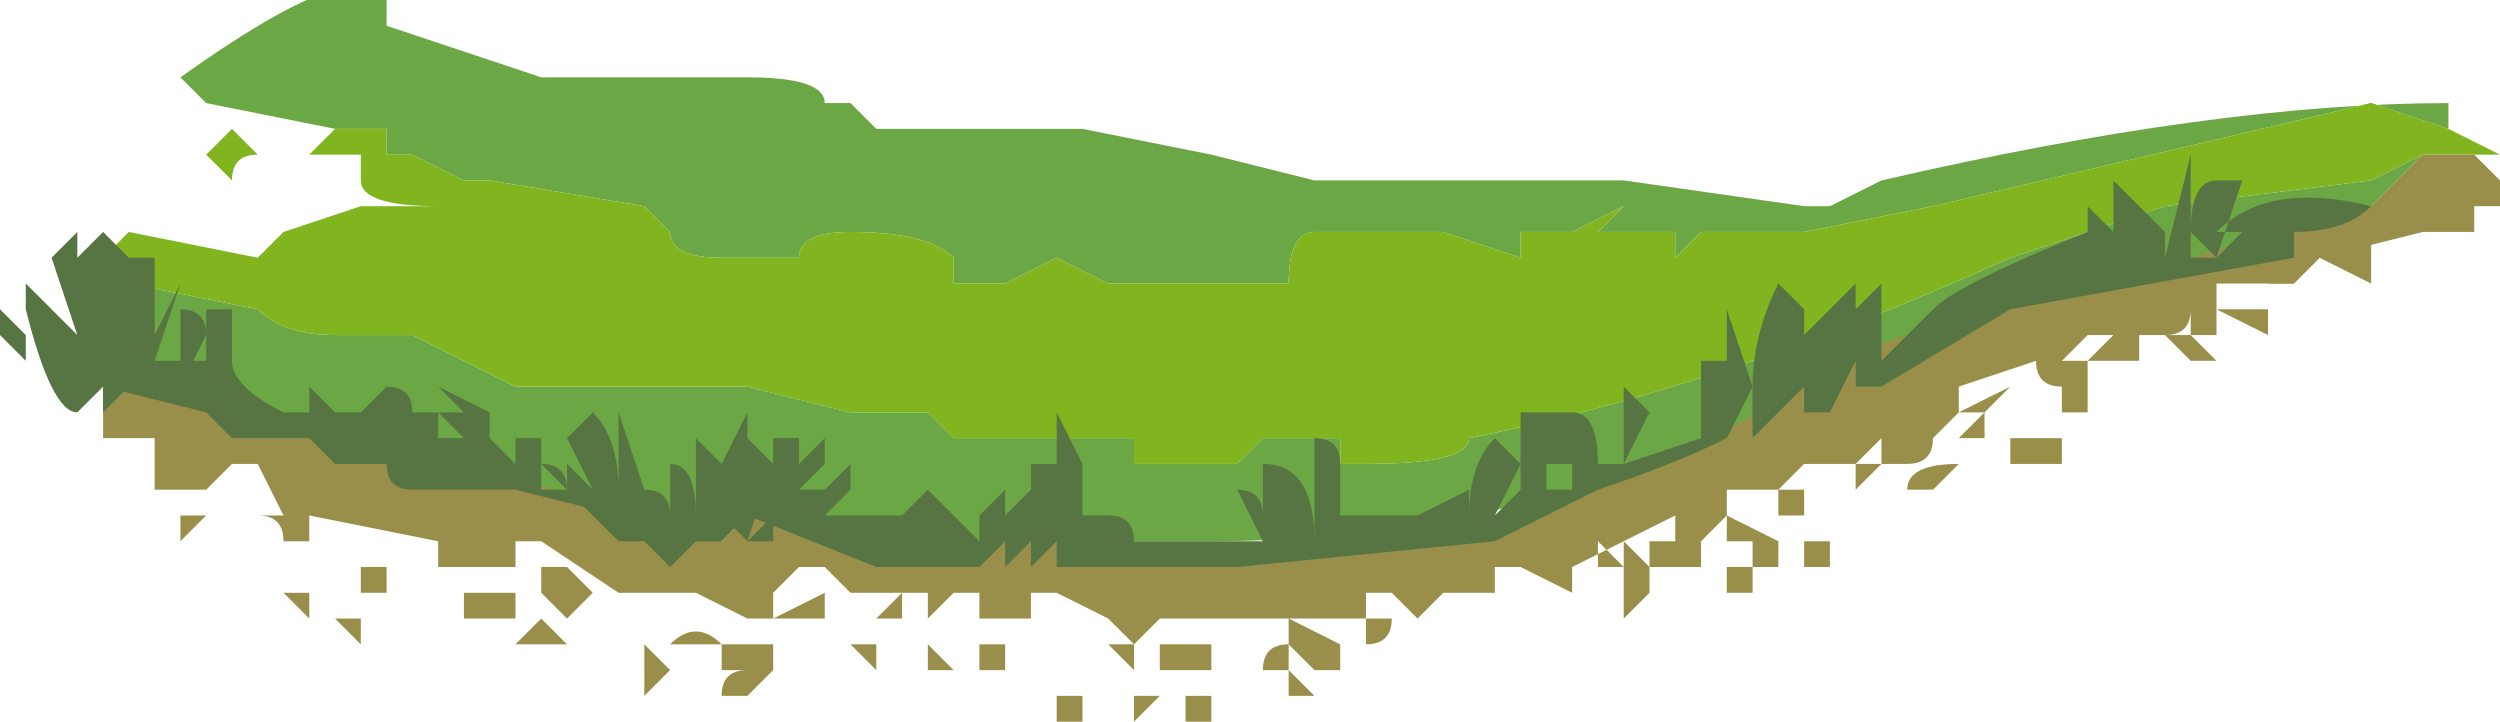 <?xml version="1.0" encoding="UTF-8" standalone="no"?>
<svg xmlns:ffdec="https://www.free-decompiler.com/flash" xmlns:xlink="http://www.w3.org/1999/xlink" ffdec:objectType="shape" height="1.4px" width="4.85px" xmlns="http://www.w3.org/2000/svg">
  <g transform="matrix(1.0, 0.0, 0.0, 1.0, 1.9, 0.9)">
    <path d="M1.65 0.0 L1.6 0.0 1.55 0.05 1.6 0.05 1.6 0.1 1.55 0.1 1.55 0.05 1.5 0.05 1.45 0.05 1.45 0.1 1.4 0.15 1.4 0.2 1.3 0.2 1.3 0.15 1.35 0.15 1.35 0.1 1.15 0.2 1.15 0.25 1.05 0.2 1.0 0.2 1.0 0.25 0.9 0.25 0.85 0.3 0.8 0.25 0.75 0.25 0.75 0.3 0.8 0.3 Q0.8 0.35 0.75 0.35 L0.75 0.3 0.35 0.3 0.3 0.35 0.25 0.3 0.15 0.25 0.1 0.25 0.1 0.3 0.0 0.3 0.0 0.25 -0.05 0.25 -0.1 0.3 -0.1 0.25 -0.25 0.25 -0.3 0.2 -0.35 0.2 -0.4 0.25 -0.4 0.3 -0.45 0.3 -0.55 0.25 -0.7 0.25 -0.85 0.15 -0.9 0.15 -0.9 0.2 -1.05 0.2 -1.05 0.15 -1.3 0.1 -1.35 0.1 -1.4 0.0 -1.45 0.0 -1.5 0.05 -1.6 0.05 -1.6 -0.05 -1.7 -0.05 -1.7 -0.2 -1.55 -0.15 -1.1 -0.05 Q-0.75 0.05 -0.6 0.1 L-0.5 0.15 -0.35 0.0 -0.25 0.1 -0.25 0.15 -0.2 0.15 -0.1 0.1 0.0 0.15 0.25 0.15 0.3 0.2 0.6 0.15 0.95 0.1 1.0 0.1 1.15 0.05 Q1.3 -0.05 1.75 -0.25 2.2 -0.45 2.5 -0.45 L2.55 -0.5 2.6 -0.5 2.7 -0.45 2.7 -0.35 2.6 -0.4 2.55 -0.35 2.4 -0.35 2.4 -0.3 2.35 -0.3 Q2.35 -0.25 2.3 -0.25 L2.15 -0.25 2.1 -0.2 2.15 -0.2 2.15 -0.15 2.1 -0.15 Q2.05 -0.15 2.05 -0.2 L1.9 -0.15 1.9 -0.1 1.85 -0.05 Q1.85 0.0 1.8 0.0 L1.75 0.0 1.7 0.05 1.7 0.0 1.75 0.0 1.75 -0.05 1.7 0.0 1.65 0.0 M1.75 -0.05 L1.75 -0.05 M1.95 -0.05 L1.9 -0.05 1.95 -0.1 1.95 -0.05 2.1 -0.05 2.1 0.0 2.0 0.0 2.0 -0.05 1.95 -0.05 M1.9 -0.1 L2.0 -0.15 1.95 -0.1 1.9 -0.1 M2.15 -0.1 L2.1 -0.1 2.1 -0.15 2.15 -0.15 2.15 -0.1 M2.4 -0.3 L2.4 -0.25 2.35 -0.25 2.35 -0.3 2.4 -0.3 2.5 -0.3 2.5 -0.25 2.4 -0.3 M2.2 -0.25 L2.25 -0.25 2.25 -0.2 2.15 -0.2 2.2 -0.25 M2.4 -0.2 L2.35 -0.2 2.3 -0.25 2.35 -0.25 2.4 -0.2 M1.85 0.05 L1.8 0.05 Q1.8 0.0 1.9 0.0 L1.85 0.05 M1.75 0.1 L1.75 0.1 M1.65 0.2 L1.6 0.2 1.6 0.15 1.65 0.15 1.65 0.2 M1.5 0.2 L1.5 0.25 1.45 0.25 1.45 0.2 1.5 0.2 1.5 0.15 1.55 0.15 1.55 0.2 1.5 0.2 M1.45 0.15 L1.45 0.1 1.55 0.15 1.45 0.15 M1.3 0.2 L1.2 0.2 1.2 0.15 1.25 0.2 1.25 0.15 1.3 0.2 1.3 0.25 1.25 0.3 1.25 0.2 1.3 0.2 M1.2 0.35 L1.2 0.35 M1.15 0.3 L1.15 0.3 M0.9 0.3 L0.9 0.3 M0.45 0.35 L0.45 0.4 0.35 0.4 0.35 0.35 0.45 0.35 M0.6 0.4 L0.65 0.45 0.6 0.45 0.6 0.4 0.55 0.4 Q0.55 0.35 0.6 0.35 L0.6 0.4 M0.7 0.35 L0.7 0.4 0.65 0.4 0.6 0.35 0.6 0.3 0.7 0.35 M0.05 0.4 L0.0 0.4 0.0 0.35 0.05 0.35 0.05 0.4 M0.15 0.4 L0.15 0.4 M0.15 0.35 L0.15 0.35 M0.3 0.4 L0.25 0.35 0.3 0.35 0.3 0.4 M0.35 0.45 L0.3 0.5 0.3 0.45 0.35 0.45 M0.2 0.5 L0.15 0.5 0.15 0.45 0.2 0.45 0.2 0.5 M0.45 0.5 L0.4 0.5 0.4 0.45 0.45 0.45 0.45 0.5 M-0.3 0.4 L-0.3 0.4 M-0.25 0.35 L-0.2 0.35 -0.2 0.4 -0.25 0.35 M-0.3 0.3 L-0.4 0.3 -0.3 0.25 -0.3 0.3 M-0.2 0.3 L-0.15 0.25 -0.15 0.3 -0.2 0.3 M-0.1 0.35 L-0.05 0.4 -0.1 0.4 -0.1 0.35 M-0.65 0.35 L-0.6 0.4 -0.65 0.45 -0.65 0.4 -0.65 0.35 M-0.5 0.35 L-0.4 0.35 -0.4 0.4 -0.5 0.4 -0.5 0.35 -0.55 0.35 -0.6 0.35 Q-0.55 0.3 -0.5 0.35 M-0.4 0.4 L-0.45 0.45 -0.5 0.45 Q-0.5 0.4 -0.45 0.4 L-0.4 0.4 M-0.8 0.2 L-0.75 0.25 -0.8 0.3 -0.85 0.25 -0.85 0.2 -0.8 0.2 M-1.05 0.35 L-1.05 0.35 M-0.9 0.3 L-1.0 0.3 -1.0 0.25 -0.9 0.25 -0.9 0.3 M-0.8 0.35 L-0.9 0.35 -0.85 0.3 -0.8 0.35 M-1.3 0.2 L-1.3 0.2 M-1.3 0.15 L-1.35 0.15 Q-1.35 0.1 -1.4 0.1 L-1.3 0.1 -1.3 0.15 M-1.3 0.3 L-1.35 0.25 -1.3 0.25 -1.3 0.3 M-1.3 0.25 L-1.3 0.25 M-1.15 0.25 L-1.2 0.25 -1.2 0.2 -1.15 0.2 -1.15 0.25 M-1.2 0.35 L-1.2 0.35 -1.25 0.3 -1.2 0.3 -1.2 0.35 M-1.5 0.1 L-1.55 0.15 -1.55 0.1 -1.5 0.1" fill="#998f4a" fill-rule="evenodd" stroke="none"/>
    <path d="M-1.25 -0.65 L-1.5 -0.7 -1.55 -0.75 Q-1.2 -1.0 -1.15 -0.9 L-1.15 -0.85 -0.85 -0.75 -0.45 -0.75 Q-0.3 -0.75 -0.3 -0.7 L-0.25 -0.7 -0.2 -0.65 0.2 -0.65 0.45 -0.6 0.65 -0.55 1.25 -0.55 1.6 -0.5 1.65 -0.5 1.75 -0.55 Q2.4 -0.7 2.85 -0.7 L2.85 -0.65 2.7 -0.7 1.85 -0.5 1.6 -0.45 1.4 -0.45 1.35 -0.4 1.35 -0.45 1.2 -0.45 1.25 -0.5 1.15 -0.45 1.05 -0.45 1.05 -0.4 0.9 -0.45 0.65 -0.45 Q0.6 -0.45 0.6 -0.35 L0.25 -0.35 0.15 -0.4 0.05 -0.35 -0.05 -0.35 -0.05 -0.4 Q-0.1 -0.45 -0.25 -0.45 -0.35 -0.45 -0.35 -0.4 L-0.5 -0.4 Q-0.6 -0.4 -0.6 -0.45 L-0.65 -0.5 -0.95 -0.55 -1.0 -0.55 -1.1 -0.6 -1.15 -0.6 -1.15 -0.65 -1.25 -0.65 M2.7 -0.5 L2.35 -0.4 1.8 -0.25 1.65 -0.2 Q1.55 -0.1 1.3 0.0 0.9 0.15 0.45 0.15 L-0.15 0.15 -0.4 0.1 -0.65 0.1 -1.7 -0.2 -1.75 -0.35 -1.65 -0.35 -1.4 -0.3 Q-1.35 -0.25 -1.25 -0.25 L-1.1 -0.25 -0.9 -0.15 -0.45 -0.15 -0.25 -0.1 -0.1 -0.1 -0.05 -0.05 0.3 -0.05 0.3 0.0 0.5 0.0 0.55 -0.05 0.7 -0.05 0.7 0.0 0.75 0.0 Q0.95 0.0 0.95 -0.05 1.45 -0.15 2.0 -0.4 L2.3 -0.5 2.7 -0.55 2.8 -0.6 2.7 -0.5 M-1.0 -0.5 L-1.0 -0.5 M-0.3 -0.5 L-0.3 -0.5 M-0.7 -0.45 L-0.7 -0.45" fill="#6ca745" fill-rule="evenodd" stroke="none"/>
    <path d="M2.85 -0.65 L2.95 -0.6 2.9 -0.6 2.8 -0.6 2.7 -0.55 2.3 -0.5 2.0 -0.4 Q1.45 -0.15 0.95 -0.05 0.95 0.0 0.75 0.0 L0.7 0.0 0.7 -0.05 0.55 -0.05 0.5 0.0 0.3 0.0 0.3 -0.05 -0.05 -0.05 -0.1 -0.1 -0.25 -0.1 -0.45 -0.15 -0.9 -0.15 -1.1 -0.25 -1.25 -0.25 Q-1.35 -0.25 -1.4 -0.3 L-1.65 -0.35 -1.7 -0.4 -1.65 -0.45 -1.4 -0.4 -1.35 -0.45 -1.2 -0.5 -1.05 -0.5 Q-1.2 -0.5 -1.2 -0.55 L-1.2 -0.6 -1.3 -0.6 -1.25 -0.65 -1.15 -0.65 -1.15 -0.6 -1.1 -0.6 -1.0 -0.55 -0.95 -0.55 -0.65 -0.5 -0.6 -0.45 Q-0.6 -0.4 -0.5 -0.4 L-0.35 -0.4 Q-0.35 -0.45 -0.25 -0.45 -0.1 -0.45 -0.05 -0.4 L-0.05 -0.35 0.05 -0.35 0.15 -0.4 0.25 -0.35 0.6 -0.35 Q0.6 -0.45 0.65 -0.45 L0.9 -0.45 1.05 -0.4 1.05 -0.45 1.15 -0.45 1.25 -0.5 1.2 -0.45 1.35 -0.45 1.35 -0.4 1.4 -0.45 1.6 -0.45 1.85 -0.5 2.7 -0.7 2.85 -0.65 M-1.5 -0.6 L-1.45 -0.65 -1.4 -0.6 Q-1.45 -0.6 -1.45 -0.55 L-1.5 -0.6 M-1.0 -0.5 L-1.0 -0.5 M-0.3 -0.5 L-0.3 -0.5 M-0.7 -0.45 L-0.7 -0.45" fill="#81b520" fill-rule="evenodd" stroke="none"/>
    <path d="M2.9 -0.6 L2.95 -0.55 2.95 -0.5 2.9 -0.5 2.9 -0.45 2.8 -0.45 2.6 -0.4 2.55 -0.35 2.5 -0.35 2.5 -0.4 2.7 -0.5 2.8 -0.6 2.9 -0.6" fill="#998f4a" fill-rule="evenodd" stroke="none"/>
    <path d="M0.15 -0.1 L0.2 0.0 0.2 0.1 0.25 0.1 Q0.3 0.1 0.3 0.15 L0.55 0.15 0.5 0.05 Q0.55 0.05 0.55 0.1 L0.55 0.0 Q0.65 0.0 0.65 0.15 L0.65 -0.05 Q0.7 -0.05 0.7 0.0 L0.7 0.1 0.85 0.1 0.95 0.05 0.95 0.1 Q0.95 0.0 1.0 -0.05 L1.05 0.0 1.0 0.1 1.05 0.05 1.05 -0.1 1.15 -0.1 Q1.2 -0.1 1.2 0.0 L1.25 0.0 1.25 -0.15 1.3 -0.1 1.25 0.0 1.4 -0.05 1.4 -0.2 1.45 -0.2 1.45 -0.3 1.5 -0.15 1.45 -0.05 Q1.35 0.0 1.2 0.05 L1.0 0.15 0.5 0.2 0.15 0.2 0.15 0.15 0.1 0.2 0.1 0.15 0.05 0.2 0.05 0.15 0.0 0.2 -0.2 0.2 -0.45 0.1 -0.5 0.15 -0.6 0.15 -0.55 0.1 -0.5 0.1 -0.4 0.0 -0.4 -0.05 -0.35 -0.05 -0.35 0.0 -0.3 -0.05 -0.3 0.0 -0.35 0.05 -0.3 0.05 -0.25 0.0 -0.25 0.05 -0.3 0.1 -0.15 0.1 -0.1 0.05 0.0 0.15 0.0 0.1 0.05 0.05 0.05 0.1 0.1 0.05 0.1 0.0 0.15 0.0 Q0.15 -0.05 0.15 -0.1 M1.75 -0.2 L1.85 -0.3 Q1.9 -0.35 2.15 -0.45 L2.15 -0.5 2.2 -0.45 2.2 -0.4 2.2 -0.55 2.3 -0.45 2.3 -0.4 2.35 -0.6 2.35 -0.4 2.4 -0.4 2.35 -0.45 Q2.35 -0.55 2.4 -0.55 L2.45 -0.55 2.4 -0.4 2.45 -0.45 2.4 -0.45 Q2.5 -0.55 2.7 -0.5 2.65 -0.45 2.55 -0.45 L2.55 -0.4 2.0 -0.3 1.75 -0.15 1.7 -0.15 1.7 -0.2 1.65 -0.1 1.6 -0.1 1.6 -0.15 1.5 -0.05 1.5 -0.15 Q1.5 -0.25 1.55 -0.35 L1.6 -0.3 1.6 -0.25 1.7 -0.35 1.7 -0.3 1.75 -0.35 1.75 -0.2 M1.15 0.0 L1.1 0.0 1.1 0.05 1.15 0.05 1.15 0.0 M-1.7 -0.15 L-1.7 -0.2 -1.45 -0.2 Q-1.45 -0.15 -1.35 -0.1 L-1.3 -0.1 -1.3 -0.15 -1.25 -0.1 -1.2 -0.1 -1.15 -0.15 Q-1.1 -0.15 -1.1 -0.1 L-1.05 -0.1 -1.05 -0.05 -1.0 -0.05 -1.05 -0.1 -1.0 -0.1 -1.05 -0.15 -0.95 -0.1 -0.95 -0.05 -0.9 0.0 -0.9 -0.05 -0.85 -0.05 -0.85 0.05 -0.65 0.05 -0.7 0.1 -0.9 0.05 -1.1 0.05 Q-1.15 0.05 -1.15 0.0 L-1.25 0.0 -1.3 -0.05 -1.45 -0.05 -1.5 -0.1 -1.7 -0.15" fill="#577542" fill-rule="evenodd" stroke="none"/>
    <path d="M-0.75 -0.1 Q-0.7 -0.05 -0.7 0.05 L-0.7 -0.1 -0.65 0.05 Q-0.6 0.05 -0.6 0.1 L-0.6 0.0 Q-0.55 0.0 -0.55 0.1 L-0.55 -0.05 -0.5 0.0 -0.45 -0.1 -0.45 -0.05 -0.4 0.0 -0.45 0.15 -0.5 0.1 -0.5 0.15 -0.55 0.15 -0.6 0.2 -0.65 0.15 -0.7 0.15 -0.85 0.0 Q-0.8 0.0 -0.8 0.05 L-0.8 0.0 -0.75 0.05 -0.8 -0.05 -0.75 -0.1 M-0.4 0.1 L-0.4 0.15 -0.45 0.15 -0.4 0.1 M-0.7 0.1 L-0.7 0.1" fill="#577542" fill-rule="evenodd" stroke="none"/>
    <path d="M-1.85 -0.35 L-1.75 -0.25 -1.8 -0.4 -1.75 -0.45 -1.75 -0.4 -1.7 -0.45 -1.65 -0.4 -1.6 -0.4 -1.6 -0.25 -1.55 -0.35 -1.6 -0.2 -1.6 -0.15 -1.65 -0.15 -1.7 -0.1 -1.7 -0.15 -1.75 -0.1 Q-1.8 -0.1 -1.85 -0.3 L-1.85 -0.35 M-1.9 -0.25 L-1.9 -0.3 -1.85 -0.25 -1.85 -0.2 -1.9 -0.25 M-1.5 -0.25 L-1.55 -0.15 -1.55 -0.3 Q-1.5 -0.3 -1.5 -0.25 M-1.45 -0.25 L-1.45 -0.15 -1.5 -0.15 -1.5 -0.3 -1.45 -0.3 -1.45 -0.25" fill="#577542" fill-rule="evenodd" stroke="none"/>
  </g>
</svg>
